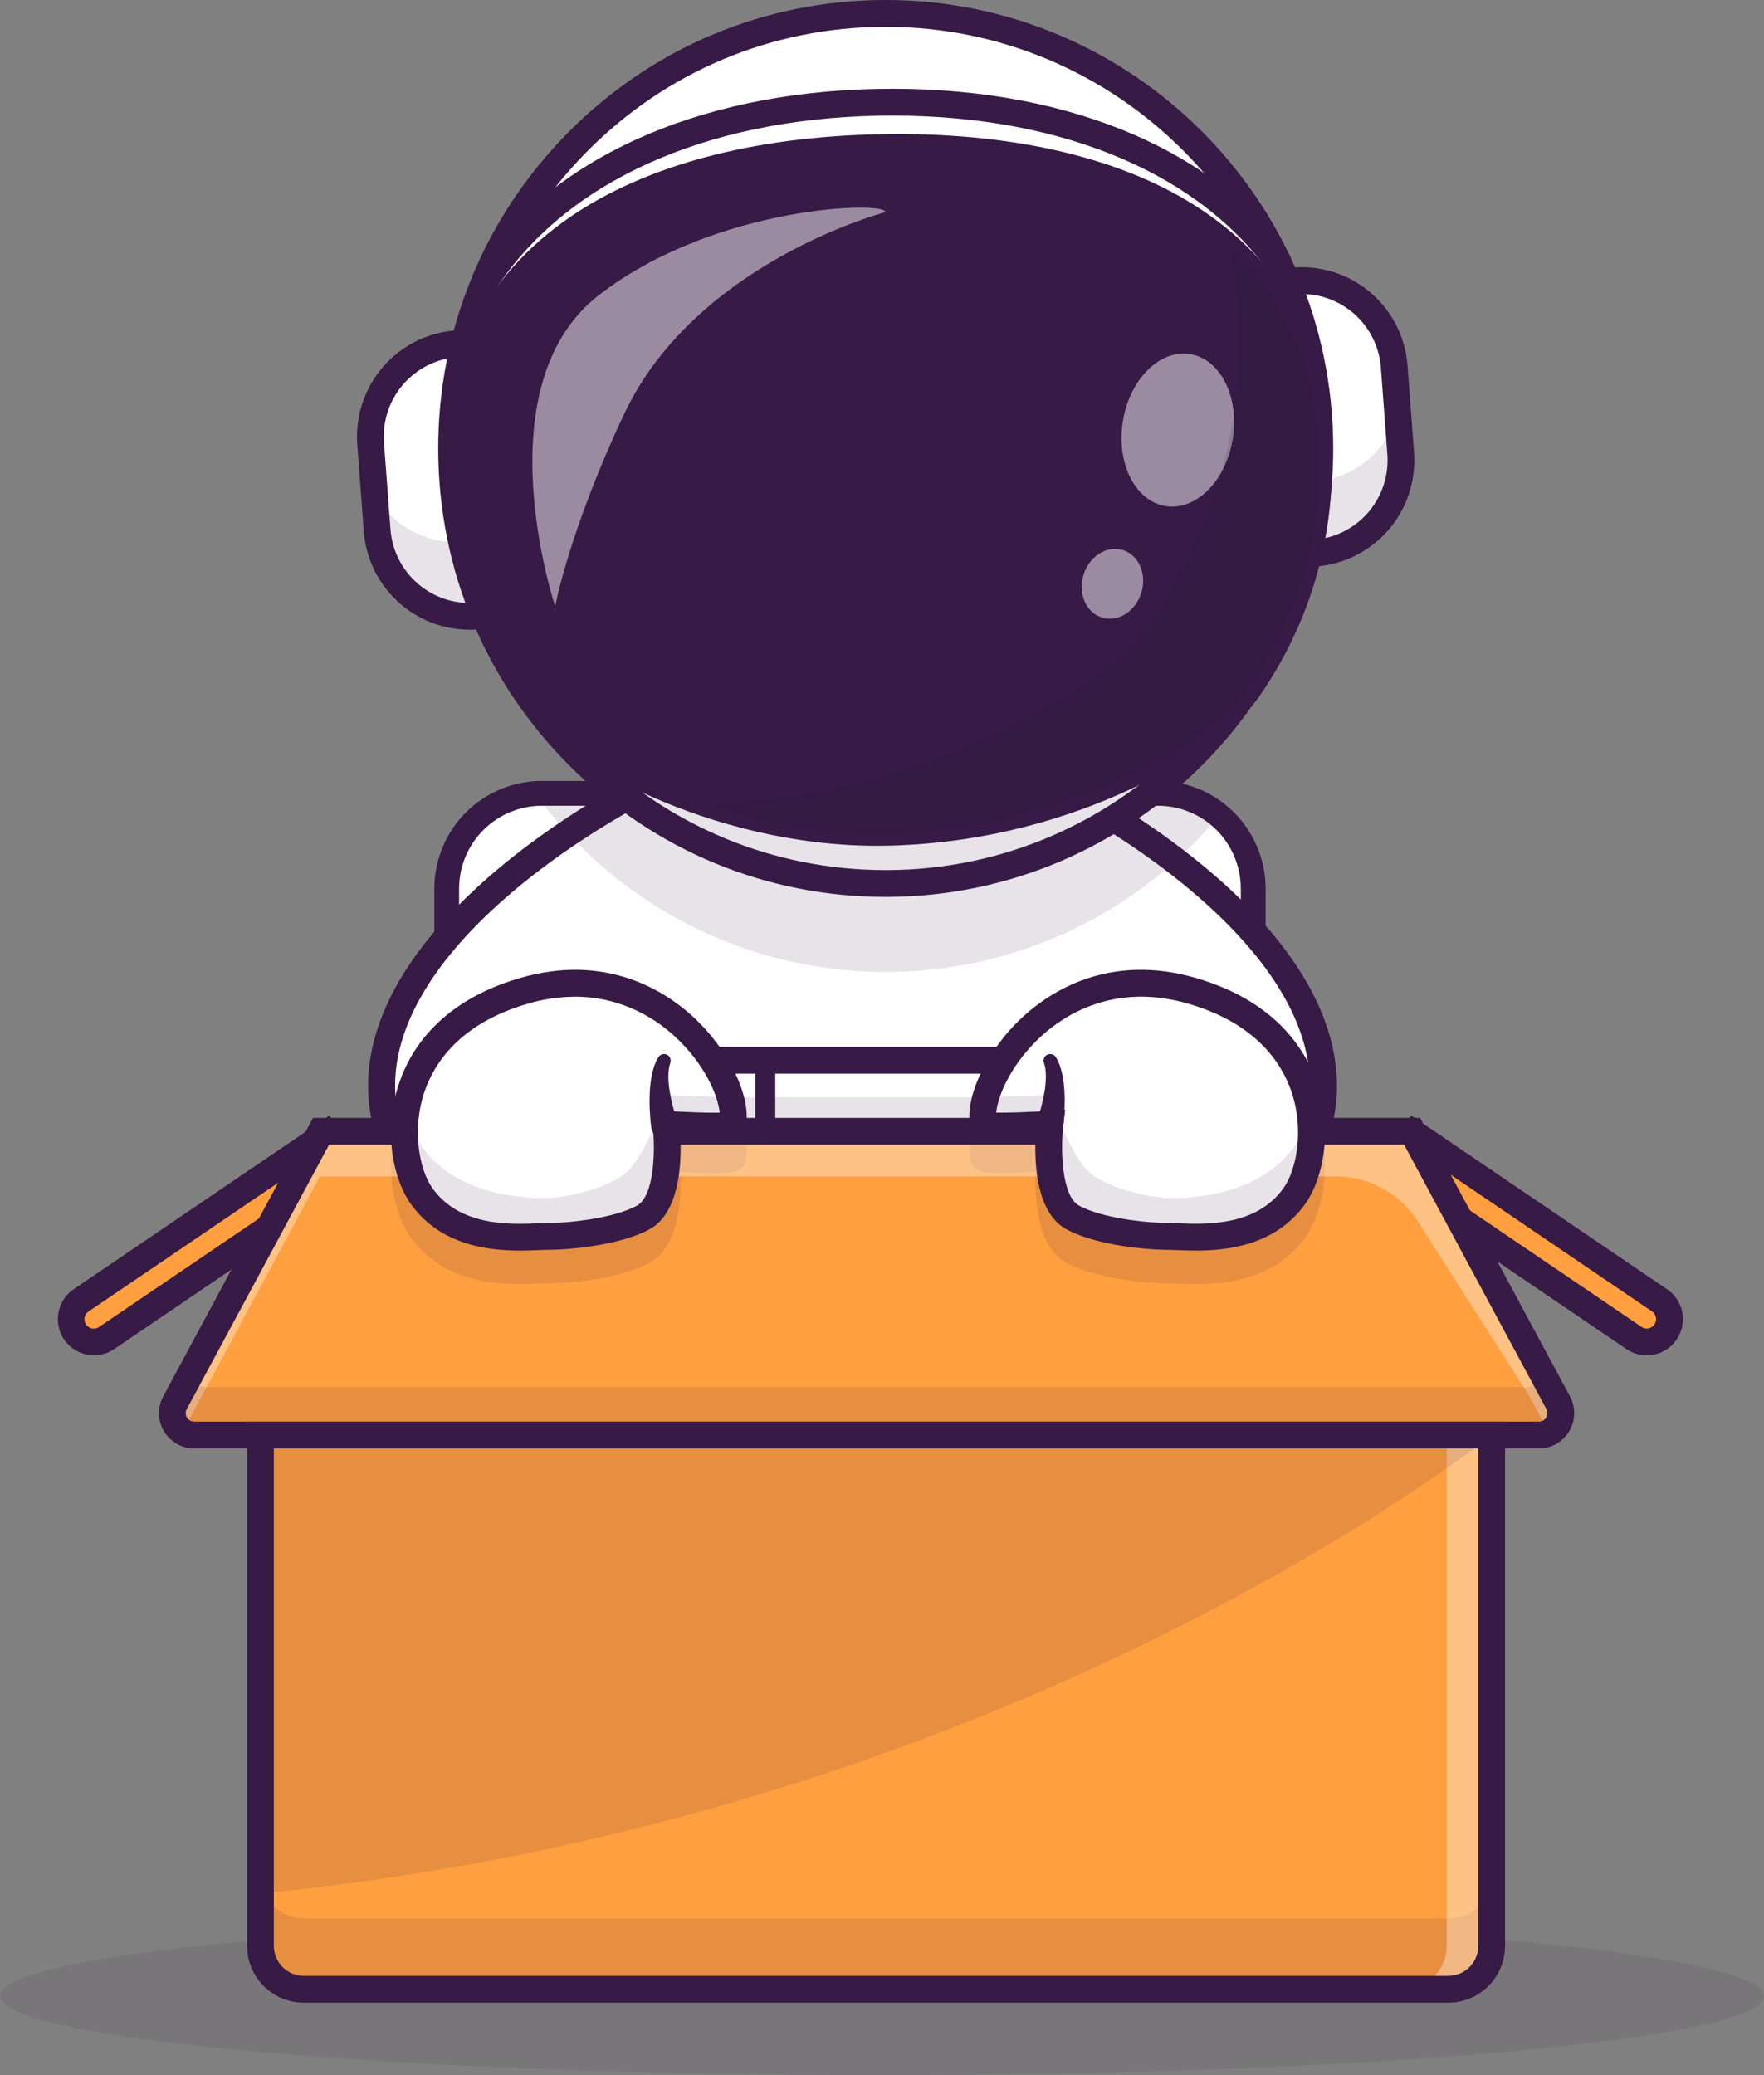 <svg width="68" height="80" viewBox="0 0 68 80" fill="none" xmlns="http://www.w3.org/2000/svg">
<rect x="0" y="0" width="68" height="80" fill="#808080" stroke="none"/>
<path d="M48.309 34.257V51.343C48.309 52.318 47.922 53.252 47.235 53.941C46.548 54.629 45.616 55.016 44.644 55.016H20.883C19.911 55.016 18.979 54.629 18.292 53.941C17.605 53.252 17.218 52.318 17.218 51.343V34.257C17.218 33.328 17.57 32.432 18.203 31.753C18.836 31.073 19.703 30.659 20.628 30.595C20.712 30.587 20.797 30.584 20.883 30.584H44.644C45.616 30.585 46.548 30.972 47.235 31.661C47.922 32.349 48.308 33.283 48.309 34.257Z" fill="white"/>
<path d="M44.645 55.495H20.885C19.787 55.493 18.734 55.056 17.957 54.277C17.181 53.499 16.744 52.444 16.743 51.343V34.257C16.744 33.157 17.181 32.102 17.957 31.323C18.734 30.545 19.787 30.107 20.885 30.106H44.645C45.743 30.107 46.796 30.545 47.572 31.323C48.349 32.102 48.786 33.157 48.787 34.257V51.343C48.786 52.444 48.349 53.499 47.572 54.277C46.796 55.056 45.743 55.493 44.645 55.495ZM20.885 31.063C20.04 31.064 19.23 31.401 18.632 32C18.035 32.599 17.698 33.411 17.698 34.258V51.344C17.698 52.191 18.035 53.003 18.632 53.601C19.23 54.2 20.04 54.537 20.885 54.538H44.645C45.49 54.537 46.3 54.2 46.898 53.601C47.495 53.003 47.831 52.191 47.832 51.344V34.258C47.831 33.411 47.495 32.599 46.898 32C46.3 31.401 45.49 31.064 44.645 31.063H20.885Z" fill="#371A45"/>
<path d="M50.998 42.303C50.933 43.199 50.664 44.103 50.151 45.004H15.575C15.061 44.103 14.792 43.199 14.726 42.303C14.568 40.158 15.581 38.059 17.219 36.147C18.484 34.671 20.122 33.305 21.885 32.118C22.702 31.566 23.545 31.052 24.392 30.584C27.634 28.787 30.898 27.645 32.765 27.529H32.961C34.827 27.646 38.09 28.788 41.332 30.584C42.701 31.343 44.066 32.217 45.32 33.182C46.426 34.032 47.447 34.952 48.31 35.921C50.063 37.893 51.163 40.074 50.998 42.303Z" fill="white"/>
<path d="M50.151 45.521C50.061 45.52 49.972 45.497 49.894 45.452C49.816 45.406 49.751 45.342 49.705 45.263C49.66 45.185 49.636 45.096 49.636 45.006C49.635 44.915 49.659 44.826 49.703 44.748C50.795 42.828 50.76 40.761 49.599 38.605C46.593 33.025 36.748 28.297 32.944 28.044H32.783C28.98 28.295 19.134 33.024 16.129 38.605C14.968 40.761 14.932 42.828 16.024 44.748C16.057 44.807 16.079 44.872 16.087 44.939C16.096 45.006 16.091 45.075 16.073 45.14C16.055 45.206 16.025 45.267 15.983 45.321C15.942 45.374 15.89 45.419 15.831 45.453C15.773 45.486 15.708 45.508 15.64 45.516C15.573 45.525 15.505 45.52 15.44 45.502C15.374 45.484 15.313 45.453 15.26 45.412C15.206 45.37 15.162 45.319 15.128 45.26C13.848 43.009 13.879 40.606 15.221 38.114C18.441 32.136 28.647 27.27 32.734 27.012H32.766H32.995C37.082 27.271 47.288 32.136 50.508 38.114C51.849 40.606 51.88 43.009 50.601 45.26C50.556 45.339 50.49 45.405 50.411 45.451C50.332 45.497 50.242 45.521 50.151 45.521Z" fill="#371A45"/>
<path d="M26.056 49.349C24.007 50.18 20.835 50.006 18.673 49.744C18.366 49.707 18.068 49.608 17.799 49.454C17.53 49.299 17.294 49.092 17.107 48.845C16.919 48.598 16.782 48.315 16.705 48.014C16.628 47.713 16.611 47.4 16.657 47.092C16.741 46.522 17.033 46.003 17.477 45.636C17.921 45.269 18.485 45.081 19.06 45.107C21.082 45.202 24.116 45.247 26.037 44.82" fill="white"/>
<g opacity="0.35">
<path opacity="0.35" d="M26.056 49.349C24.006 50.181 20.836 50.005 18.673 49.745C18.3 49.699 17.944 49.563 17.635 49.349C17.326 49.135 17.074 48.849 16.899 48.515C16.724 48.182 16.633 47.811 16.632 47.435C16.632 47.058 16.722 46.687 16.896 46.353C17.07 46.688 17.323 46.975 17.633 47.189C17.942 47.404 18.299 47.539 18.673 47.584C20.832 47.847 23.997 48.02 26.047 47.193L26.056 49.349Z" fill="#371A45"/>
</g>
<path d="M21.982 50.478C20.798 50.478 19.62 50.381 18.611 50.257C17.878 50.174 17.206 49.807 16.737 49.235C16.269 48.663 16.042 47.931 16.103 47.193C16.165 46.456 16.51 45.772 17.067 45.286C17.623 44.8 18.347 44.55 19.084 44.59C22.065 44.73 24.495 44.632 25.925 44.314C26.204 44.252 26.897 44.252 27.311 45.583C27.735 46.948 27.691 49.242 26.25 49.827C25.051 50.314 23.511 50.478 21.982 50.478ZM18.95 45.621C18.49 45.622 18.047 45.799 17.712 46.115C17.378 46.432 17.176 46.865 17.149 47.325C17.122 47.785 17.27 48.239 17.565 48.593C17.86 48.947 18.278 49.176 18.735 49.231C20.927 49.497 23.941 49.651 25.862 48.87C26.336 48.678 26.46 47.909 26.492 47.588C26.596 46.52 26.266 45.556 26.067 45.342C24.12 45.756 21.177 45.724 19.036 45.623C19.007 45.623 18.978 45.621 18.95 45.621Z" fill="#371A45"/>
<path d="M41.73 49.349C43.779 50.18 46.951 50.006 49.113 49.744C49.421 49.707 49.718 49.608 49.987 49.453C50.256 49.299 50.492 49.092 50.679 48.845C50.867 48.598 51.004 48.315 51.081 48.014C51.158 47.713 51.175 47.4 51.129 47.092C51.045 46.522 50.753 46.003 50.309 45.636C49.865 45.269 49.301 45.081 48.726 45.107C46.704 45.202 43.67 45.247 41.749 44.82" fill="white"/>
<g opacity="0.35">
<path opacity="0.35" d="M49.112 49.745C46.951 50.006 43.779 50.181 41.73 49.349L41.739 47.175C43.788 48.002 46.954 47.828 49.112 47.566C49.485 47.521 49.84 47.387 50.149 47.174C50.458 46.961 50.711 46.676 50.885 46.344C51.062 46.678 51.154 47.049 51.156 47.427C51.157 47.805 51.066 48.177 50.892 48.512C50.717 48.847 50.464 49.134 50.154 49.349C49.844 49.563 49.487 49.7 49.112 49.745Z" fill="#371A45"/>
</g>
<path d="M45.804 50.478C44.275 50.478 42.735 50.314 41.537 49.828C40.096 49.243 40.052 46.95 40.476 45.584C40.889 44.253 41.583 44.253 41.862 44.315C43.292 44.633 45.722 44.731 48.703 44.591C49.437 44.556 50.156 44.808 50.708 45.294C51.261 45.78 51.604 46.462 51.665 47.196C51.726 47.929 51.501 48.659 51.037 49.23C50.572 49.801 49.905 50.169 49.176 50.257C48.167 50.38 46.988 50.478 45.804 50.478ZM41.72 45.342C41.521 45.556 41.19 46.52 41.294 47.588C41.327 47.909 41.45 48.678 41.924 48.87C43.846 49.65 46.861 49.496 49.051 49.231C49.515 49.174 49.938 48.939 50.232 48.575C50.526 48.212 50.669 47.749 50.63 47.282C50.591 46.816 50.374 46.383 50.023 46.074C49.673 45.765 49.217 45.603 48.75 45.624C46.609 45.724 43.666 45.755 41.72 45.342Z" fill="#371A45"/>
<path d="M42.523 43.323V50.581C42.521 51.23 42.263 51.852 41.805 52.311C41.347 52.77 40.727 53.028 40.079 53.03H26.741C26.094 53.028 25.474 52.769 25.016 52.31C24.559 51.852 24.301 51.23 24.3 50.581V43.323C24.302 42.674 24.56 42.053 25.017 41.595C25.475 41.136 26.095 40.878 26.742 40.876H40.079C40.727 40.877 41.347 41.135 41.805 41.594C42.263 42.053 42.521 42.674 42.523 43.323H42.523Z" fill="white"/>
<g opacity="0.35">
<path opacity="0.35" d="M42.523 43.323V50.581C42.521 51.23 42.263 51.852 41.805 52.311C41.347 52.77 40.727 53.028 40.079 53.03H26.741C26.094 53.028 25.474 52.769 25.016 52.31C24.559 51.852 24.301 51.23 24.3 50.581V47.866C27.083 49.937 33.157 51.374 36.953 48.275C39.962 45.817 41.38 43.359 42.025 41.846C42.348 42.27 42.523 42.789 42.523 43.323Z" fill="#371A45"/>
</g>
<path d="M40.079 53.546H26.741C25.957 53.545 25.205 53.233 24.651 52.677C24.096 52.121 23.784 51.368 23.783 50.582V43.323C23.784 42.537 24.096 41.783 24.651 41.228C25.205 40.672 25.957 40.359 26.741 40.358H40.079C40.863 40.359 41.615 40.672 42.17 41.227C42.724 41.783 43.036 42.537 43.037 43.323V50.582C43.036 51.368 42.724 52.121 42.17 52.677C41.615 53.233 40.863 53.545 40.079 53.546ZM26.741 41.392C26.23 41.392 25.741 41.596 25.379 41.958C25.018 42.32 24.815 42.811 24.814 43.323V50.582C24.815 51.094 25.018 51.585 25.379 51.947C25.741 52.309 26.23 52.512 26.741 52.513H40.079C40.59 52.512 41.08 52.309 41.441 51.947C41.802 51.585 42.005 51.094 42.006 50.582V43.323C42.005 42.811 41.802 42.32 41.441 41.958C41.08 41.596 40.59 41.392 40.079 41.392H26.741Z" fill="#371A45"/>
<path d="M38.136 49.063C39.299 49.063 40.242 48.118 40.242 46.952C40.242 45.786 39.299 44.842 38.136 44.842C36.973 44.842 36.03 45.786 36.03 46.952C36.03 48.118 36.973 49.063 38.136 49.063Z" fill="#22A7F0"/>
<g opacity="0.35">
<path opacity="0.35" d="M40.241 46.952C40.245 47.231 40.193 47.509 40.089 47.768C39.984 48.027 39.83 48.263 39.634 48.461C39.438 48.66 39.205 48.818 38.947 48.926C38.69 49.033 38.414 49.089 38.135 49.089C37.857 49.089 37.581 49.033 37.323 48.926C37.066 48.818 36.833 48.66 36.637 48.461C36.441 48.263 36.286 48.027 36.182 47.768C36.078 47.509 36.026 47.231 36.029 46.952C36.029 46.691 36.078 46.431 36.174 46.188C36.328 46.584 36.597 46.925 36.947 47.164C37.297 47.404 37.712 47.533 38.136 47.533C38.56 47.533 38.974 47.404 39.324 47.164C39.674 46.925 39.943 46.584 40.097 46.188C40.193 46.431 40.242 46.691 40.241 46.952Z" fill="#371A45"/>
</g>
<path d="M38.136 49.451C37.643 49.451 37.161 49.304 36.751 49.03C36.341 48.755 36.021 48.365 35.832 47.908C35.644 47.452 35.594 46.95 35.691 46.465C35.787 45.98 36.024 45.535 36.373 45.186C36.721 44.836 37.166 44.598 37.649 44.502C38.133 44.405 38.634 44.455 39.09 44.644C39.545 44.833 39.935 45.153 40.209 45.564C40.483 45.975 40.629 46.458 40.629 46.952C40.628 47.615 40.365 48.25 39.898 48.718C39.43 49.187 38.797 49.45 38.136 49.451ZM38.136 45.229C37.796 45.229 37.463 45.33 37.18 45.52C36.898 45.709 36.677 45.978 36.547 46.293C36.417 46.608 36.383 46.955 36.449 47.289C36.516 47.623 36.679 47.931 36.92 48.172C37.16 48.413 37.467 48.577 37.8 48.643C38.134 48.709 38.48 48.675 38.794 48.545C39.108 48.414 39.377 48.193 39.566 47.91C39.755 47.627 39.855 47.293 39.855 46.952C39.855 46.495 39.673 46.057 39.351 45.734C39.029 45.411 38.592 45.23 38.136 45.229Z" fill="#371A45"/>
<path d="M32.167 53.417C32.064 53.417 31.966 53.377 31.893 53.304C31.821 53.231 31.78 53.133 31.78 53.03V48.047L29.113 46.035V40.875C29.113 40.773 29.154 40.674 29.226 40.601C29.299 40.529 29.397 40.488 29.5 40.488C29.602 40.488 29.701 40.529 29.773 40.601C29.846 40.674 29.886 40.773 29.886 40.875V45.648L32.554 47.661V53.03C32.554 53.081 32.544 53.131 32.524 53.178C32.505 53.225 32.477 53.268 32.441 53.304C32.405 53.34 32.362 53.368 32.315 53.388C32.268 53.407 32.218 53.417 32.167 53.417Z" fill="#371A45"/>
<g opacity="0.3">
<path opacity="0.3" d="M34 80C52.778 80 68 78.634 68 76.95C68 75.265 52.778 73.899 34 73.899C15.222 73.899 0 75.265 0 76.95C0 78.634 15.222 80 34 80Z" fill="#371A45"/>
</g>
<path d="M57.503 55.323V75.019C57.503 75.462 57.327 75.888 57.014 76.201C56.701 76.515 56.276 76.691 55.834 76.691H11.71C11.267 76.691 10.843 76.515 10.53 76.201C10.217 75.888 10.041 75.462 10.04 75.019V55.323H57.503Z" fill="#FF9F40"/>
<g opacity="0.35">
<path opacity="0.35" d="M55.834 73.958H11.71C11.267 73.958 10.843 73.781 10.53 73.468C10.216 73.154 10.041 72.728 10.04 72.285V75.019C10.041 75.462 10.217 75.888 10.53 76.201C10.843 76.515 11.267 76.691 11.71 76.691H55.834C56.276 76.691 56.701 76.515 57.014 76.201C57.327 75.888 57.503 75.462 57.503 75.019V72.285C57.503 72.728 57.327 73.154 57.014 73.468C56.701 73.781 56.276 73.958 55.834 73.958Z" fill="#371A45"/>
</g>
<g opacity="0.6">
<path opacity="0.6" d="M55.771 55.323V75.019C55.77 75.462 55.595 75.888 55.282 76.201C54.969 76.515 54.544 76.691 54.102 76.691H55.828C56.27 76.691 56.695 76.515 57.008 76.201C57.321 75.888 57.497 75.462 57.497 75.019V55.323H55.771Z" fill="white"/>
</g>
<g opacity="0.35">
<path opacity="0.35" d="M57.503 55.323C57.503 55.323 39.118 70.172 10.04 72.996V55.323H57.503Z" fill="#371A45"/>
</g>
<path d="M3.392 52.07L13.548 45.176L12.566 43.722L2.409 50.616L3.392 52.07Z" fill="#FF9F40"/>
<path d="M3.626 52.25C3.537 52.25 3.448 52.241 3.361 52.224C3.09 52.172 2.841 52.041 2.645 51.847C2.45 51.653 2.315 51.406 2.26 51.135C2.204 50.865 2.23 50.584 2.334 50.329C2.438 50.073 2.615 49.854 2.843 49.699L12.701 43.007L14.262 45.317L4.404 52.009C4.175 52.166 3.904 52.249 3.626 52.25ZM12.425 44.442L3.421 50.555C3.381 50.581 3.346 50.615 3.318 50.655C3.291 50.695 3.272 50.74 3.262 50.787C3.253 50.834 3.252 50.883 3.262 50.93C3.271 50.978 3.29 51.023 3.317 51.063C3.344 51.103 3.379 51.137 3.419 51.163C3.46 51.189 3.505 51.207 3.552 51.216C3.6 51.224 3.648 51.223 3.695 51.212C3.742 51.202 3.787 51.182 3.826 51.154L12.83 45.042L12.425 44.442Z" fill="#371A45"/>
<path d="M64.702 50.62L54.545 43.725L53.562 45.18L63.719 52.074L64.702 50.62Z" fill="#FF9F40"/>
<path d="M63.478 52.25C63.2 52.25 62.929 52.167 62.699 52.011L52.841 45.319L54.403 43.008L64.261 49.701C64.508 49.868 64.695 50.111 64.794 50.392C64.893 50.674 64.899 50.98 64.811 51.266C64.724 51.551 64.547 51.801 64.307 51.978C64.067 52.155 63.777 52.251 63.479 52.25H63.478ZM63.277 51.155C63.316 51.182 63.361 51.2 63.407 51.21C63.453 51.219 63.501 51.22 63.548 51.211C63.594 51.202 63.639 51.184 63.678 51.158C63.718 51.132 63.752 51.098 63.779 51.059C63.805 51.019 63.824 50.975 63.833 50.929C63.843 50.882 63.843 50.834 63.834 50.787C63.825 50.741 63.807 50.696 63.781 50.657C63.755 50.617 63.721 50.583 63.682 50.556L54.678 44.444L54.273 45.042L63.278 51.154L63.277 51.155Z" fill="#371A45"/>
<g opacity="0.35">
<path opacity="0.35" d="M50.998 42.304C50.934 43.199 50.664 44.103 50.151 45.004H15.575C15.062 44.103 14.792 43.199 14.727 42.304H50.998Z" fill="#371A45"/>
</g>
<path d="M59.326 55.323H7.486C7.34 55.323 7.197 55.285 7.07 55.213C6.944 55.141 6.838 55.037 6.763 54.912C6.688 54.786 6.647 54.644 6.644 54.498C6.641 54.352 6.676 54.207 6.745 54.079L12.376 43.614H54.435L58.963 52.027L60.067 54.079C60.136 54.207 60.171 54.351 60.168 54.497C60.164 54.643 60.124 54.786 60.049 54.911C59.974 55.037 59.868 55.141 59.742 55.213C59.615 55.285 59.472 55.323 59.326 55.323Z" fill="#FF9F40"/>
<g opacity="0.35">
<path opacity="0.35" d="M26.705 40.479C25.643 39.507 23.365 38.024 20.034 39.001C17.042 39.879 15.86 41.674 15.396 43.026C14.747 44.912 15.17 46.775 15.837 47.707C16.973 49.294 18.8 49.505 20.048 49.505C20.311 49.505 20.549 49.496 20.749 49.488C20.878 49.483 20.99 49.478 21.082 49.478C21.947 49.476 23.888 49.307 25.038 48.685C26.189 48.062 26.273 46.184 26.231 45.184C26.439 45.194 26.682 45.205 26.93 45.212C28.072 45.247 28.643 45.264 28.749 44.729C28.975 43.581 28.096 41.754 26.705 40.479Z" fill="#371A45"/>
<path opacity="0.35" d="M50.755 43.025C50.29 41.674 49.108 39.878 46.117 39C42.784 38.021 40.506 39.506 39.446 40.478C38.054 41.753 37.175 43.579 37.401 44.728C37.507 45.263 38.078 45.245 39.221 45.211C39.467 45.203 39.711 45.193 39.919 45.183C39.879 46.184 39.967 48.064 41.112 48.684C42.263 49.306 44.204 49.475 45.069 49.477C45.16 49.477 45.273 49.482 45.402 49.487C45.602 49.495 45.839 49.504 46.102 49.504C47.351 49.504 49.178 49.293 50.313 47.706C50.98 46.774 51.403 44.913 50.755 43.025Z" fill="#371A45"/>
</g>
<g opacity="0.6">
<path opacity="0.6" d="M7.131 55.025L12.335 45.353H51.494C52.124 45.353 52.744 45.512 53.297 45.815C53.85 46.119 54.317 46.556 54.657 47.088L58.921 53.766L59.598 55.026C59.708 54.981 59.807 54.914 59.889 54.829C59.972 54.743 60.035 54.641 60.075 54.53C60.115 54.418 60.132 54.299 60.123 54.181C60.114 54.062 60.081 53.947 60.025 53.843L58.921 51.791L54.393 43.378H12.335L6.704 53.843C6.648 53.947 6.615 54.062 6.606 54.181C6.597 54.299 6.613 54.418 6.654 54.529C6.694 54.641 6.757 54.743 6.839 54.828C6.921 54.914 7.021 54.981 7.131 55.025Z" fill="white"/>
</g>
<g opacity="0.35">
<path opacity="0.35" d="M60.067 54.079L59.524 53.068C59.452 53.194 59.349 53.299 59.223 53.371C59.098 53.444 58.956 53.482 58.811 53.481H8.002C7.858 53.482 7.715 53.444 7.59 53.371C7.465 53.299 7.361 53.194 7.289 53.068L6.745 54.079C6.676 54.207 6.642 54.352 6.645 54.498C6.648 54.644 6.689 54.786 6.764 54.912C6.838 55.037 6.944 55.141 7.071 55.213C7.198 55.285 7.341 55.323 7.487 55.323H59.326C59.472 55.323 59.615 55.285 59.742 55.213C59.868 55.141 59.974 55.037 60.049 54.911C60.123 54.786 60.164 54.643 60.167 54.498C60.171 54.352 60.136 54.207 60.067 54.079Z" fill="#371A45"/>
</g>
<path d="M59.326 55.84H7.486C7.251 55.84 7.02 55.779 6.816 55.662C6.612 55.546 6.441 55.379 6.321 55.177C6.2 54.975 6.134 54.745 6.129 54.509C6.124 54.274 6.18 54.041 6.292 53.834L12.069 43.097H54.743L60.52 53.834C60.632 54.041 60.688 54.274 60.683 54.509C60.678 54.745 60.612 54.975 60.491 55.177C60.371 55.379 60.2 55.546 59.996 55.662C59.792 55.779 59.561 55.84 59.326 55.84ZM12.685 44.131L7.199 54.325C7.172 54.374 7.159 54.43 7.16 54.487C7.161 54.543 7.177 54.598 7.206 54.647C7.235 54.696 7.276 54.736 7.325 54.764C7.374 54.791 7.43 54.806 7.486 54.806H59.326C59.383 54.806 59.438 54.791 59.487 54.764C59.536 54.736 59.577 54.696 59.606 54.647C59.635 54.598 59.651 54.543 59.652 54.487C59.653 54.43 59.64 54.374 59.613 54.325L54.127 44.131H12.685Z" fill="#371A45"/>
<path d="M55.833 77.208H11.709C11.13 77.207 10.575 76.977 10.165 76.566C9.755 76.156 9.525 75.599 9.524 75.019V54.806H58.018V75.019C58.017 75.599 57.787 76.156 57.377 76.566C56.968 76.977 56.413 77.207 55.833 77.208ZM10.556 55.84V75.019C10.556 75.325 10.678 75.619 10.894 75.836C11.11 76.052 11.403 76.174 11.709 76.174H55.833C56.139 76.174 56.432 76.052 56.648 75.835C56.865 75.619 56.986 75.325 56.986 75.019V55.84H10.556Z" fill="#371A45"/>
<g opacity="0.6">
<path opacity="0.6" d="M15.575 43.179C21.125 36.741 27.698 41.424 27.698 41.424V41.421C26.655 39.407 23.96 37.068 20.087 38.205C17.136 39.072 15.893 41.304 15.575 43.179Z" fill="white"/>
</g>
<path d="M28.243 43.336C28.211 43.505 25.672 43.343 25.672 43.343C25.672 43.343 26.025 46.27 24.792 46.937C23.761 47.496 21.935 47.666 21.078 47.668C20.221 47.67 17.621 48.024 16.255 46.113C15.127 44.538 14.869 39.762 20.176 38.204C25.484 36.645 28.581 41.618 28.243 43.336Z" fill="white"/>
<path d="M37.906 43.336C37.938 43.505 40.476 43.343 40.476 43.343C40.476 43.343 40.124 46.269 41.356 46.937C42.389 47.496 44.213 47.666 45.07 47.668C45.927 47.67 48.527 48.024 49.894 46.113C51.022 44.538 51.28 39.762 45.972 38.204C40.664 36.645 37.567 41.618 37.906 43.336Z" fill="white"/>
<g opacity="0.35">
<path opacity="0.35" d="M49.893 46.113C48.527 48.023 45.927 47.67 45.069 47.669C44.212 47.668 42.389 47.496 41.355 46.938C40.123 46.27 40.475 43.342 40.475 43.342C40.475 43.342 37.938 43.504 37.905 43.336C37.848 43.049 37.888 42.672 38.017 42.249C38.512 42.333 40.475 42.208 40.475 42.208C40.475 42.208 41.207 44.562 42.066 45.256C42.726 45.789 44.269 46.186 45.127 46.188C45.986 46.191 48.54 46.094 49.906 44.186C50.164 43.823 50.378 43.333 50.486 42.775C50.709 44.141 50.383 45.429 49.893 46.113Z" fill="#371A45"/>
</g>
<g opacity="0.35">
<path opacity="0.35" d="M16.254 46.113C17.621 48.023 20.221 47.67 21.078 47.669C21.936 47.668 23.758 47.496 24.792 46.938C26.024 46.27 25.672 43.342 25.672 43.342C25.672 43.342 28.209 43.504 28.243 43.336C28.3 43.049 28.26 42.672 28.131 42.249C27.636 42.333 25.672 42.208 25.672 42.208C25.672 42.208 24.941 44.562 24.082 45.256C23.421 45.789 21.879 46.186 21.02 46.188C20.162 46.191 17.608 46.094 16.241 44.186C15.984 43.823 15.77 43.333 15.661 42.775C15.438 44.141 15.764 45.429 16.254 46.113Z" fill="#371A45"/>
</g>
<path d="M20.047 48.212C18.799 48.212 16.971 48.001 15.836 46.414C15.169 45.482 14.746 43.62 15.394 41.733C15.859 40.382 17.041 38.586 20.032 37.708C23.365 36.729 25.643 38.214 26.705 39.186C28.096 40.461 28.975 42.287 28.75 43.436C28.644 43.971 28.07 43.953 26.93 43.919C26.684 43.911 26.44 43.901 26.231 43.891C26.271 44.892 26.184 46.772 25.039 47.392C23.894 48.013 21.947 48.183 21.082 48.185C20.99 48.185 20.878 48.19 20.748 48.195C20.548 48.203 20.31 48.212 20.047 48.212ZM22.155 38.426C21.534 38.429 20.917 38.522 20.322 38.701C17.754 39.455 16.755 40.95 16.37 42.071C15.869 43.526 16.153 45.085 16.674 45.813C17.725 47.282 19.664 47.206 20.706 47.163C20.851 47.158 20.976 47.153 21.078 47.153C21.945 47.151 23.654 46.967 24.548 46.484C25.246 46.106 25.262 44.247 25.16 43.406L25.085 42.788L25.705 42.828C26.43 42.875 27.28 42.907 27.744 42.896C27.671 42.179 27.117 40.966 26.008 39.951C25.317 39.315 24.013 38.424 22.155 38.424V38.426Z" fill="#371A45"/>
<g opacity="0.6">
<path opacity="0.6" d="M50.574 43.179C45.024 36.741 38.45 41.424 38.45 41.424V41.421C39.494 39.407 42.189 37.068 46.062 38.205C49.013 39.072 50.255 41.304 50.574 43.179Z" fill="white"/>
</g>
<path d="M46.101 48.212C45.838 48.212 45.601 48.203 45.401 48.195C45.273 48.19 45.16 48.185 45.068 48.185C44.203 48.183 42.262 48.014 41.111 47.392C39.961 46.77 39.877 44.891 39.919 43.891C39.71 43.901 39.468 43.911 39.22 43.919C38.078 43.954 37.506 43.971 37.401 43.436C37.175 42.288 38.054 40.461 39.445 39.187C40.507 38.214 42.785 36.729 46.118 37.708C49.109 38.586 50.291 40.382 50.756 41.733C51.404 43.62 50.981 45.482 50.314 46.415C49.177 48.001 47.35 48.212 46.101 48.212ZM41.062 42.786L40.987 43.403C40.887 44.245 40.906 46.105 41.6 46.481C42.493 46.966 44.202 47.148 45.069 47.151C45.171 47.151 45.297 47.156 45.441 47.161C46.483 47.203 48.423 47.279 49.473 45.811C49.994 45.083 50.279 43.524 49.778 42.069C49.391 40.948 48.392 39.453 45.825 38.699C42.977 37.863 41.039 39.123 40.138 39.948C39.029 40.964 38.475 42.177 38.402 42.894C38.866 42.904 39.715 42.872 40.442 42.826L41.062 42.786Z" fill="#371A45"/>
<path d="M50.696 21.324C50.606 21.33 50.517 21.301 50.448 21.242C50.38 21.183 50.337 21.099 50.33 21.008L49.598 11.193C49.595 11.148 49.6 11.103 49.614 11.06C49.628 11.018 49.65 10.978 49.68 10.944C49.709 10.91 49.745 10.882 49.785 10.862C49.824 10.842 49.868 10.83 49.913 10.827C50.381 10.791 50.852 10.849 51.298 10.996C51.745 11.143 52.157 11.377 52.514 11.684C52.87 11.991 53.162 12.365 53.374 12.786C53.586 13.206 53.713 13.664 53.748 14.133L53.998 17.48C54.033 17.95 53.976 18.422 53.829 18.869C53.682 19.317 53.448 19.731 53.142 20.088C52.835 20.445 52.461 20.738 52.041 20.95C51.622 21.162 51.164 21.289 50.696 21.324Z" fill="white"/>
<path d="M50.67 21.417C50.561 21.417 50.456 21.375 50.376 21.301C50.296 21.226 50.247 21.124 50.238 21.015L49.505 11.2C49.496 11.086 49.534 10.972 49.609 10.885C49.684 10.798 49.79 10.744 49.904 10.735C50.875 10.662 51.834 10.978 52.572 11.614C53.309 12.25 53.765 13.154 53.838 14.126L54.088 17.473C54.159 18.445 53.843 19.405 53.209 20.144C52.574 20.883 51.674 21.339 50.704 21.413C50.692 21.417 50.681 21.417 50.67 21.417ZM50.184 10.91C50.096 10.91 50.007 10.913 49.918 10.92C49.853 10.925 49.792 10.956 49.749 11.006C49.706 11.056 49.684 11.121 49.689 11.187L50.423 21.001C50.425 21.034 50.434 21.066 50.449 21.095C50.463 21.124 50.484 21.15 50.508 21.172C50.533 21.193 50.562 21.209 50.593 21.219C50.624 21.23 50.657 21.233 50.689 21.231C51.61 21.161 52.466 20.727 53.069 20.026C53.671 19.324 53.971 18.411 53.903 17.488L53.653 14.141C53.587 13.264 53.193 12.444 52.55 11.845C51.907 11.246 51.062 10.913 50.184 10.912V10.91Z" fill="#371A45"/>
<g opacity="0.35">
<path opacity="0.35" d="M53.878 15.912L53.996 17.481C54.031 17.951 53.974 18.423 53.827 18.87C53.68 19.317 53.447 19.731 53.14 20.088C52.834 20.445 52.46 20.738 52.041 20.95C51.621 21.162 51.164 21.29 50.696 21.325C50.605 21.331 50.516 21.302 50.448 21.243C50.379 21.183 50.337 21.099 50.33 21.009L50.134 18.4C50.165 18.458 50.213 18.506 50.27 18.537C50.328 18.569 50.393 18.583 50.459 18.579L50.691 18.561C51.431 18.505 52.135 18.221 52.706 17.746C53.277 17.271 53.687 16.63 53.878 15.912Z" fill="#371A45"/>
</g>
<path d="M50.67 21.841C50.454 21.841 50.246 21.759 50.088 21.611C49.93 21.464 49.833 21.263 49.816 21.047L49.082 11.232C49.066 11.005 49.14 10.781 49.288 10.608C49.436 10.436 49.646 10.329 49.873 10.312C50.955 10.231 52.025 10.584 52.848 11.293C53.67 12.003 54.178 13.011 54.259 14.095L54.51 17.442C54.589 18.527 54.237 19.599 53.529 20.423C52.821 21.247 51.816 21.756 50.734 21.839C50.713 21.84 50.691 21.841 50.67 21.841ZM50.124 11.334L50.831 20.79C51.605 20.686 52.311 20.289 52.803 19.682C53.296 19.074 53.538 18.3 53.481 17.519L53.231 14.173C53.173 13.392 52.818 12.662 52.241 12.135C51.663 11.607 50.906 11.32 50.124 11.334Z" fill="#371A45"/>
<path d="M17.587 13.255C17.677 13.248 17.766 13.277 17.835 13.336C17.903 13.395 17.945 13.479 17.952 13.57L18.686 23.384C18.689 23.429 18.684 23.474 18.67 23.517C18.656 23.559 18.634 23.599 18.604 23.633C18.575 23.667 18.54 23.695 18.5 23.715C18.46 23.735 18.416 23.747 18.371 23.751C17.903 23.786 17.432 23.728 16.986 23.581C16.54 23.434 16.127 23.2 15.77 22.893C15.414 22.586 15.122 22.212 14.91 21.792C14.698 21.371 14.571 20.913 14.536 20.444L14.286 17.097C14.251 16.628 14.308 16.156 14.455 15.708C14.602 15.261 14.836 14.847 15.142 14.491C15.449 14.134 15.822 13.841 16.242 13.629C16.661 13.417 17.118 13.29 17.587 13.255Z" fill="white"/>
<path d="M18.099 23.854C17.174 23.852 16.284 23.501 15.607 22.87C14.929 22.239 14.514 21.375 14.445 20.451L14.195 17.103C14.124 16.131 14.441 15.171 15.075 14.432C15.709 13.694 16.61 13.237 17.579 13.163C17.636 13.159 17.693 13.166 17.747 13.183C17.801 13.201 17.851 13.23 17.895 13.267C17.938 13.304 17.973 13.349 17.999 13.4C18.024 13.451 18.04 13.507 18.044 13.564L18.778 23.378C18.786 23.493 18.749 23.607 18.674 23.694C18.599 23.781 18.492 23.835 18.378 23.844C18.285 23.85 18.192 23.854 18.099 23.854ZM17.613 13.347C17.607 13.346 17.6 13.346 17.594 13.347C16.673 13.417 15.817 13.85 15.215 14.552C14.612 15.254 14.312 16.166 14.38 17.09L14.631 20.437C14.666 20.894 14.789 21.34 14.995 21.749C15.202 22.159 15.486 22.523 15.833 22.823C16.18 23.122 16.582 23.349 17.017 23.493C17.451 23.636 17.91 23.692 18.366 23.658C18.432 23.653 18.493 23.622 18.536 23.572C18.579 23.522 18.6 23.457 18.595 23.391L17.862 13.576C17.857 13.514 17.829 13.456 17.783 13.413C17.737 13.37 17.677 13.347 17.614 13.346L17.613 13.347Z" fill="#371A45"/>
<g opacity="0.35">
<path opacity="0.35" d="M18.483 20.662L18.687 23.384C18.693 23.475 18.664 23.564 18.605 23.633C18.545 23.701 18.461 23.744 18.371 23.75C17.903 23.786 17.432 23.728 16.986 23.581C16.54 23.434 16.127 23.2 15.771 22.893C15.415 22.586 15.123 22.212 14.912 21.792C14.7 21.372 14.573 20.914 14.538 20.444L14.433 19.034C14.762 19.639 15.259 20.135 15.863 20.464C16.467 20.793 17.153 20.941 17.839 20.89L18.196 20.863C18.258 20.858 18.317 20.837 18.367 20.801C18.418 20.766 18.458 20.718 18.483 20.662Z" fill="#371A45"/>
</g>
<path d="M18.102 24.277C17.07 24.275 16.077 23.884 15.321 23.18C14.565 22.477 14.102 21.513 14.023 20.482L13.773 17.136C13.694 16.051 14.046 14.979 14.754 14.155C15.462 13.331 16.467 12.822 17.548 12.739C17.661 12.731 17.773 12.745 17.88 12.78C17.987 12.815 18.086 12.871 18.171 12.945C18.256 13.018 18.326 13.108 18.377 13.208C18.428 13.309 18.458 13.419 18.466 13.531L19.2 23.345C19.217 23.572 19.143 23.797 18.995 23.969C18.847 24.142 18.636 24.248 18.41 24.266C18.307 24.274 18.204 24.277 18.102 24.277ZM17.452 13.788C16.677 13.891 15.971 14.287 15.478 14.895C14.985 15.503 14.743 16.277 14.802 17.058L15.052 20.405C15.174 22.034 16.549 23.279 18.159 23.243L17.452 13.788Z" fill="#371A45"/>
<g opacity="0.35">
<path opacity="0.35" d="M46.997 31.441C45.433 33.32 43.478 34.834 41.268 35.876C39.059 36.918 36.648 37.462 34.206 37.472C29.343 37.49 24.957 35.426 21.885 32.118C21.437 31.635 21.017 31.126 20.628 30.595C20.712 30.587 20.797 30.584 20.884 30.584H24.391C27.633 28.787 30.897 27.645 32.764 27.529H32.96C34.827 27.646 38.089 28.788 41.331 30.584H44.644C45.505 30.582 46.338 30.886 46.997 31.441Z" fill="#371A45"/>
</g>
<path d="M34.144 34.061C43.386 34.061 50.878 26.552 50.878 17.289C50.878 8.026 43.386 0.517 34.144 0.517C24.901 0.517 17.409 8.026 17.409 17.289C17.409 26.552 24.901 34.061 34.144 34.061Z" fill="white"/>
<path d="M34.142 34.153C29.671 34.153 25.465 32.417 22.29 29.259C19.099 26.086 17.333 21.858 17.316 17.353C17.299 12.848 19.033 8.606 22.2 5.409C25.366 2.212 29.585 0.442 34.08 0.424H34.144C43.393 0.424 50.934 7.947 50.97 17.225C51.005 26.524 43.485 34.117 34.207 34.153H34.142ZM34.144 0.61H34.08C29.635 0.627 25.462 2.378 22.331 5.54C19.199 8.702 17.484 12.897 17.501 17.352C17.518 21.807 19.265 25.988 22.42 29.127C25.56 32.25 29.72 33.967 34.141 33.967H34.206C43.382 33.932 50.819 26.422 50.785 17.225C50.751 8.051 43.291 0.61 34.144 0.61Z" fill="#371A45"/>
<g opacity="0.35">
<path opacity="0.35" d="M50.709 14.904C50.819 15.673 50.876 16.449 50.878 17.226C50.912 26.488 43.449 34.025 34.206 34.061C24.964 34.097 17.444 26.615 17.408 17.352C17.408 17.086 17.412 16.82 17.424 16.557C18.584 24.717 25.597 30.976 34.053 30.944C43.029 30.91 50.326 23.799 50.709 14.904Z" fill="#371A45"/>
</g>
<path d="M34.142 34.577C29.559 34.577 25.247 32.797 21.992 29.559C18.721 26.307 16.911 21.972 16.893 17.354C16.876 12.736 18.654 8.388 21.899 5.11C25.145 1.832 29.47 0.017 34.078 0H34.145C43.626 0 51.358 7.712 51.394 17.223C51.429 26.756 43.72 34.541 34.209 34.577H34.142ZM34.145 1.034H34.082C29.75 1.05 25.684 2.756 22.632 5.838C19.58 8.92 17.908 13.008 17.926 17.35C17.945 21.692 19.645 25.768 22.72 28.826C25.782 31.869 29.835 33.544 34.144 33.544H34.208C43.151 33.51 50.4 26.19 50.366 17.227C50.329 8.286 43.059 1.034 34.145 1.034V1.034Z" fill="#371A45"/>
<path d="M50.827 17.656C50.889 20.938 49.883 24.004 48.113 26.559C46.786 28.475 41.246 31.889 34.33 32.082C27.917 32.262 22.017 28.945 20.619 27.081C18.753 24.594 17.633 21.569 17.571 18.287C17.407 9.603 24.783 5.864 33.968 5.688C43.153 5.512 50.662 8.973 50.827 17.656Z" fill="#371A45"/>
<path d="M33.819 32.607C27.36 32.607 21.645 29.31 20.206 27.392C18.208 24.727 17.117 21.582 17.055 18.297C16.974 14.009 18.629 10.669 21.972 8.371C24.88 6.372 29.025 5.266 33.957 5.174C38.889 5.081 43.072 6.028 46.054 7.916C49.482 10.086 51.261 13.36 51.342 17.649C51.404 20.934 50.433 24.117 48.538 26.856C47.22 28.757 41.706 32.394 34.345 32.6C34.169 32.603 33.993 32.607 33.819 32.607ZM34.564 6.201C34.359 6.201 34.164 6.202 33.977 6.206C29.132 6.298 17.886 7.66 18.086 18.278C18.144 21.344 19.162 24.281 21.03 26.772C22.355 28.538 28.086 31.742 34.315 31.568C41.221 31.374 46.513 27.964 47.69 26.267C49.462 23.709 50.369 20.735 50.311 17.669C50.118 7.455 39.674 6.199 34.564 6.199V6.201Z" fill="#371A45"/>
<g opacity="0.7">
<path opacity="0.7" d="M47.522 16.924C47.784 15.306 47.048 13.841 45.878 13.651C44.708 13.462 43.547 14.62 43.285 16.238C43.023 17.856 43.76 19.321 44.93 19.511C46.1 19.7 47.26 18.542 47.522 16.924Z" fill="white"/>
</g>
<g opacity="0.7">
<path opacity="0.7" d="M43.998 22.85C44.22 22.131 43.9 21.395 43.284 21.205C42.668 21.015 41.989 21.444 41.768 22.163C41.546 22.882 41.866 23.619 42.482 23.808C43.098 23.998 43.776 23.569 43.998 22.85Z" fill="white"/>
</g>
<g opacity="0.35">
<path opacity="0.35" d="M47.439 9.617C49.508 11.522 50.758 14.168 50.825 17.656C50.887 20.938 49.882 24.004 48.112 26.559C46.785 28.475 41.245 31.889 34.329 32.082C31.887 32.151 29.52 31.712 27.446 31.039C35.943 30.619 42.69 26.43 44.336 24.055C46.583 20.812 47.858 16.919 47.78 12.755C47.764 11.701 47.65 10.65 47.439 9.617Z" fill="#111A28"/>
</g>
<path d="M18.683 11.373C18.589 11.373 18.497 11.347 18.416 11.298C18.336 11.249 18.27 11.178 18.227 11.095C18.184 11.011 18.164 10.917 18.17 10.823C18.176 10.729 18.208 10.638 18.262 10.56C21.133 6.161 26.806 3.561 33.831 3.428C40.807 3.294 46.567 5.595 49.648 9.737C49.729 9.835 49.772 9.959 49.767 10.087C49.763 10.214 49.711 10.335 49.623 10.427C49.534 10.519 49.415 10.575 49.288 10.584C49.161 10.592 49.036 10.554 48.935 10.476L48.881 10.435L48.836 10.374C45.96 6.491 40.502 4.335 33.85 4.461C27.166 4.588 21.797 7.021 19.118 11.138L19.088 11.178C19.04 11.239 18.978 11.289 18.908 11.322C18.838 11.356 18.761 11.373 18.683 11.373Z" fill="#371A45"/>
<g opacity="0.7">
<path opacity="0.7" d="M21.402 23.381C21.402 23.381 18.557 14.866 23.099 11.366C27.642 7.866 34.269 7.753 34.121 8.182C34.121 8.182 26.817 10.101 24.056 15.969C21.928 20.492 21.402 23.381 21.402 23.381Z" fill="white"/>
</g>
<path d="M39.974 43.221C40.036 43.052 40.093 42.851 40.142 42.662C40.191 42.474 40.233 42.277 40.264 42.084C40.297 41.895 40.315 41.704 40.317 41.512C40.317 41.328 40.302 41.144 40.25 40.995L40.243 40.977C40.222 40.917 40.223 40.852 40.247 40.793C40.271 40.734 40.316 40.687 40.373 40.659C40.43 40.632 40.495 40.627 40.556 40.645C40.616 40.662 40.668 40.702 40.701 40.756C40.84 40.981 40.906 41.215 40.954 41.443C40.999 41.666 41.026 41.893 41.034 42.121C41.045 42.346 41.044 42.568 41.034 42.79C41.024 43.011 41.009 43.225 40.977 43.463V43.468C40.958 43.604 40.886 43.728 40.777 43.812C40.667 43.895 40.529 43.932 40.393 43.913C40.257 43.895 40.133 43.822 40.05 43.713C39.967 43.603 39.93 43.464 39.949 43.328C39.953 43.292 39.962 43.256 39.974 43.221Z" fill="#371A45"/>
<path d="M25.106 43.463C25.073 43.226 25.059 43.015 25.048 42.79C25.037 42.566 25.037 42.346 25.048 42.122C25.057 41.894 25.083 41.667 25.128 41.443C25.177 41.215 25.242 40.981 25.381 40.757C25.414 40.703 25.466 40.663 25.527 40.645C25.587 40.627 25.652 40.633 25.709 40.66C25.767 40.687 25.811 40.735 25.835 40.794C25.859 40.852 25.861 40.918 25.839 40.977L25.833 40.996C25.78 41.145 25.764 41.329 25.765 41.513C25.767 41.705 25.785 41.896 25.819 42.085C25.851 42.278 25.89 42.472 25.94 42.663C25.99 42.854 26.047 43.052 26.108 43.222C26.133 43.291 26.143 43.364 26.138 43.436C26.133 43.509 26.113 43.58 26.078 43.644C26.044 43.708 25.997 43.765 25.939 43.809C25.882 43.854 25.816 43.886 25.745 43.904C25.675 43.922 25.602 43.924 25.53 43.911C25.458 43.899 25.39 43.871 25.33 43.83C25.27 43.789 25.219 43.736 25.18 43.675C25.142 43.613 25.117 43.544 25.107 43.471L25.106 43.463Z" fill="#371A45"/>
</svg>

